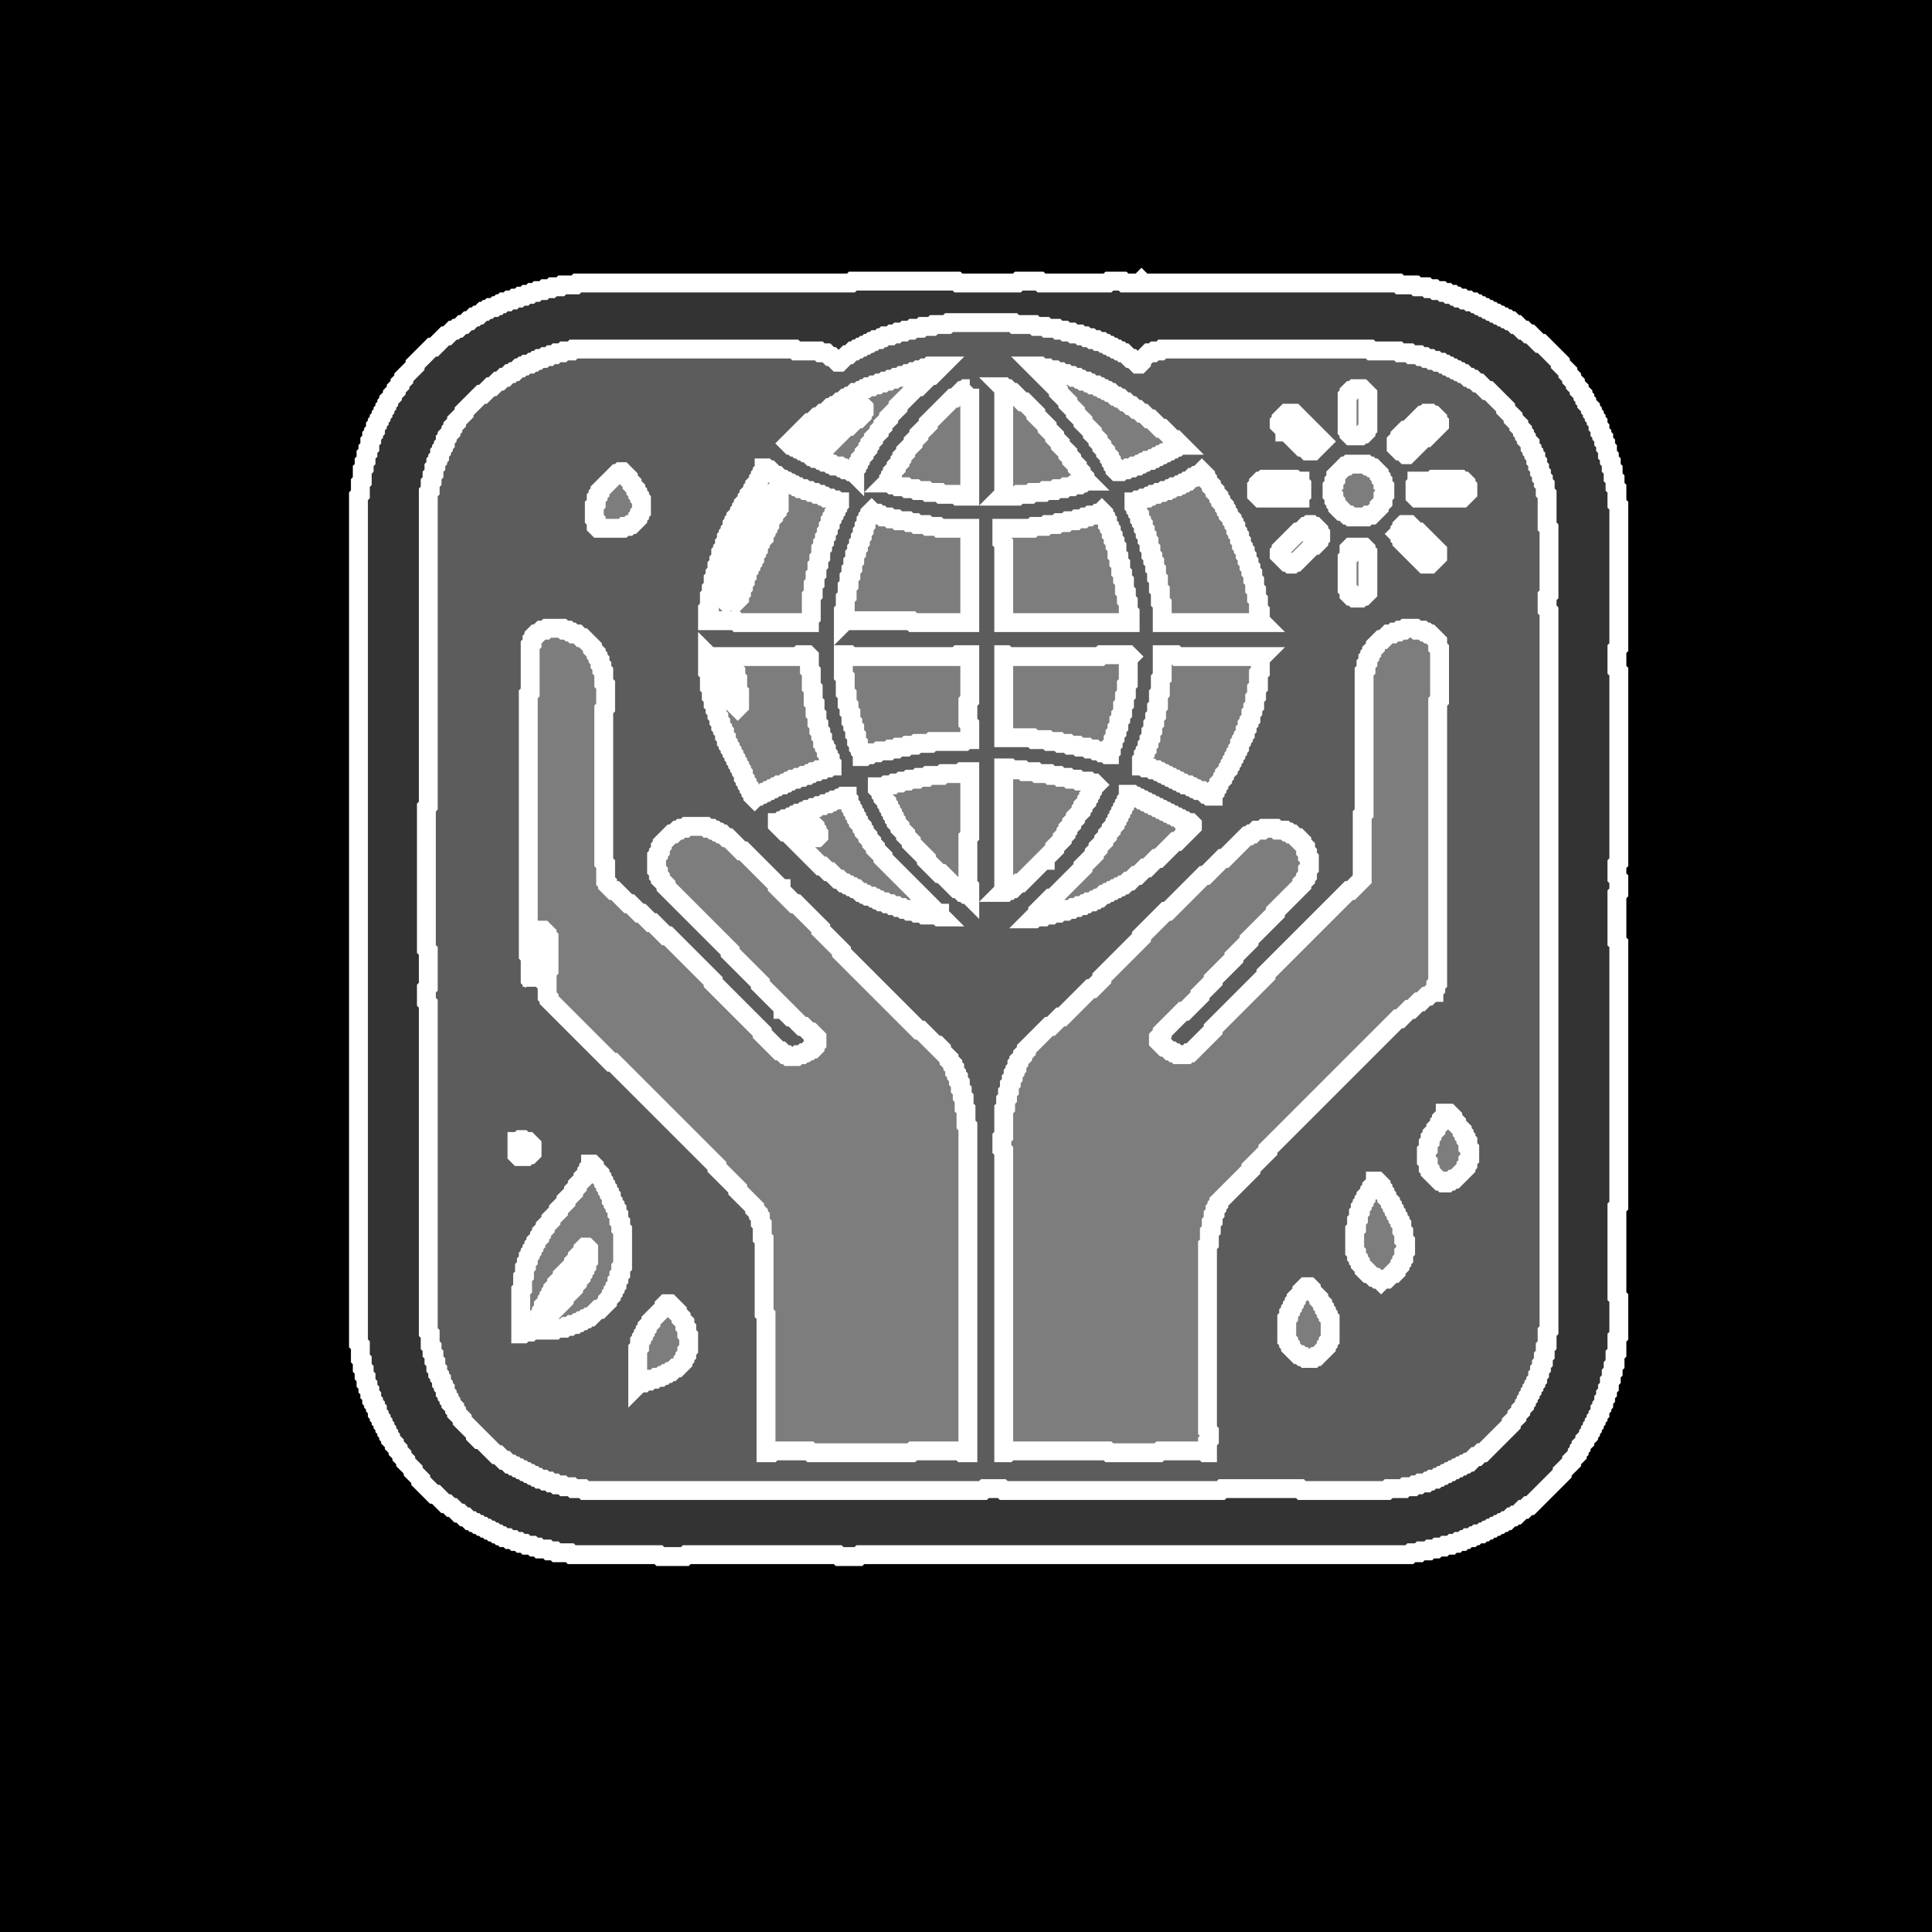 <?xml version="1.0" encoding="utf-8" ?>
<svg baseProfile="tiny" height="1024" version="1.2" width="1024" xmlns="http://www.w3.org/2000/svg" xmlns:ev="http://www.w3.org/2001/xml-events" xmlns:xlink="http://www.w3.org/1999/xlink"><defs /><rect fill="#000" height="1024" width="1024" x="0" y="0" /><polygon fill="#fff" fill-opacity="0.2" points="353,691 352,692 352,693 345,700 345,701 343,703 343,704 342,705 342,706 341,707 341,708 340,709 340,710 339,711 339,714 338,715 338,734 339,733 341,733 342,732 344,732 345,731 347,731 348,730 350,730 351,729 352,729 353,728 354,728 355,727 356,727 358,725 359,725 362,722 362,721 363,720 363,719 364,718 364,716 365,715 365,708 364,707 364,704 363,703 363,701 361,699 361,698 359,696 359,695 355,691" stroke="#fff" stroke-width="10" /><polygon fill="#fff" fill-opacity="0.2" points="692,682 690,684 690,685 687,688 687,689 686,690 686,691 685,692 685,693 684,694 684,695 683,696 683,698 682,699 682,710 683,711 683,712 684,713 684,714 688,718 689,718 690,719 691,719 692,720 696,720 697,719 698,719 703,714 703,713 704,712 704,711 705,710 705,699 704,698 704,697 703,696 703,695 702,694 702,693 701,692 701,691 699,689 699,688 695,684 695,683 694,682" stroke="#fff" stroke-width="10" /><polygon fill="#fff" fill-opacity="0.2" points="729,626 729,627 727,629 727,630 726,631 726,632 724,634 724,635 723,636 723,637 722,638 722,639 721,640 721,642 720,643 720,646 719,647 719,651 718,652 718,663 719,664 719,666 720,667 720,668 721,669 721,670 723,672 723,673 725,675 726,675 728,677 729,677 730,678 731,678 732,679 733,678 735,678 738,675 739,675 740,674 740,673 742,671 742,670 743,669 743,668 744,667 744,664 745,663 745,658 744,657 744,653 743,652 743,649 742,648 742,647 741,646 741,645 740,644 740,643 739,642 739,641 738,640 738,639 737,638 737,637 735,635 735,634 734,633 734,632 733,631 733,630 732,629 732,628 730,626" stroke="#fff" stroke-width="10" /><polygon fill="#fff" fill-opacity="0.2" points="313,617 313,618 312,619 312,620 311,621 311,622 309,624 309,625 306,628 306,629 304,631 304,632 300,636 300,637 296,641 296,642 292,646 292,647 289,650 289,651 287,653 287,654 286,655 286,656 284,658 284,659 283,660 283,661 282,662 282,663 281,664 281,665 280,666 280,668 279,669 279,671 278,672 278,676 277,677 277,683 276,684 276,707 277,707 278,706 281,706 282,705 294,705 295,704 299,704 300,703 302,703 303,702 305,702 306,701 307,701 308,700 309,700 310,699 311,699 312,698 313,698 317,694 318,694 322,690 322,689 324,687 324,686 325,685 325,684 326,683 326,682 327,681 327,679 328,678 328,676 329,675 329,672 330,671 330,652 329,651 329,648 328,647 328,644 327,643 327,641 326,640 326,639 325,638 325,637 324,636 324,634 323,633 323,632 322,631 322,630 321,629 321,628 320,627 320,626 319,625 319,624 318,623 318,622 315,619 315,618 314,617" stroke="#fff" stroke-width="10" /><polygon fill="#fff" fill-opacity="0.2" points="309,662 310,661 311,661 312,662 312,668 311,669 311,671 310,672 310,673 309,674 309,675 308,676 308,677 306,679 306,680 304,682 304,683 299,688 299,689 292,696 291,696 288,699 287,699 286,698 286,697 287,696 287,695 288,694 288,692 290,690 290,689 291,688 291,687 292,686 292,685 293,684 293,683 295,681 295,680 298,677 298,676 304,670 304,669 306,667 306,666 309,663" stroke="#fff" stroke-width="10" /><polygon fill="#fff" fill-opacity="0.2" points="276,604 275,605 274,605 274,612 275,613 279,613 280,612 281,612 282,611 282,607 280,605 278,605 277,604" stroke="#fff" stroke-width="10" /><polygon fill="#fff" fill-opacity="0.2" points="766,590 766,591 764,593 764,594 763,595 763,596 761,598 761,599 759,601 759,602 758,603 758,605 757,606 757,609 756,610 756,615 757,616 757,619 758,620 758,621 763,626 764,626 765,627 767,627 768,626 769,626 770,625 771,625 777,619 777,618 778,617 778,615 779,614 779,609 778,608 778,605 777,604 777,603 776,602 776,601 775,600 775,599 772,596 772,595 770,593 770,592 768,590" stroke="#fff" stroke-width="10" /><polygon fill="#fff" fill-opacity="0.2" points="447,422 446,423 445,423 444,424 442,424 441,425 440,425 439,426 437,426 436,427 434,427 433,428 431,428 430,429 428,429 427,430 426,430 425,431 423,431 422,432 421,432 420,433 419,433 418,434 416,434 415,435 414,435 413,436 412,436 412,437 416,441 417,441 435,459 436,459 439,462 440,462 444,466 445,466 447,468 448,468 449,469 450,469 451,470 452,470 453,471 454,471 456,473 457,473 458,474 459,474 460,475 462,475 463,476 464,476 465,477 466,477 467,478 469,478 470,479 472,479 473,480 475,480 476,481 478,481 479,482 481,482 482,483 485,483 486,484 489,484 490,485 497,485 498,486 499,486 498,485 498,484 497,484 468,455 468,454 464,450 464,449 462,447 462,446 460,444 460,443 458,441 458,440 457,439 457,438 455,436 455,435 454,434 454,433 453,432 453,431 452,430 452,429 451,428 451,427 450,426 450,424 449,423 449,422" stroke="#fff" stroke-width="10" /><polygon fill="#fff" fill-opacity="0.2" points="427,437 428,436 430,436 432,438 432,439 433,440 433,441 434,442 434,443 433,444 424,444 423,443 423,440 426,437" stroke="#fff" stroke-width="10" /><polygon fill="#fff" fill-opacity="0.2" points="598,421 598,423 597,424 597,425 596,426 596,427 595,428 595,429 594,430 594,431 593,432 593,433 592,434 592,435 591,436 591,437 589,439 589,440 587,442 587,443 585,445 585,446 582,449 582,450 580,452 580,453 574,459 574,460 558,476 557,476 550,483 550,484 547,487 548,487 549,486 553,486 554,485 557,485 558,484 561,484 562,483 565,483 566,482 568,482 569,481 571,481 572,480 574,480 575,479 576,479 577,478 579,478 580,477 581,477 582,476 583,476 585,474 586,474 587,473 588,473 589,472 590,472 591,471 592,471 593,470 594,470 595,469 596,469 598,467 599,467 602,464 603,464 607,460 608,460 613,455 614,455 623,446 624,446 628,442 628,441 629,440 630,440 632,438 632,437 631,436 629,436 628,435 627,435 626,434 625,434 624,433 623,433 622,432 621,432 620,431 619,431 618,430 617,430 616,429 615,429 614,428 613,428 612,427 611,427 610,426 609,426 608,425 607,425 606,424 605,424 604,423 603,423 602,422 601,422 600,421" stroke="#fff" stroke-width="10" /><polygon fill="#fff" fill-opacity="0.2" points="510,409 509,410 500,410 499,411 492,411 491,412 487,412 486,413 482,413 481,414 478,414 477,415 474,415 473,416 470,416 469,417 465,417 465,418 467,420 467,421 468,422 468,423 470,425 470,426 471,427 471,428 472,429 472,430 473,431 473,432 474,433 474,434 475,435 475,436 477,438 477,439 480,442 480,443 483,446 483,447 491,455 491,456 498,463 499,463 507,471 508,471 510,473 511,473 512,474 513,474 514,475 514,470 513,469 513,444 514,443 514,409" stroke="#fff" stroke-width="10" /><polygon fill="#fff" fill-opacity="0.2" points="532,407 532,472 531,473 533,473 534,472 535,472 536,471 537,471 540,468 541,468 553,456 554,456 554,455 559,450 559,449 563,445 563,444 565,442 565,441 566,440 566,439 568,437 568,436 570,434 570,433 573,430 573,429 574,428 574,427 576,425 576,424 577,423 577,422 578,421 578,420 579,419 579,418 581,416 580,415 578,415 577,414 572,414 571,413 567,413 566,412 562,412 561,411 557,411 556,410 550,410 549,409 543,409 542,408 536,408 535,407" stroke="#fff" stroke-width="10" /><polygon fill="#fff" fill-opacity="0.2" points="616,347 616,359 615,360 615,367 614,368 614,374 613,375 613,379 612,380 612,383 611,384 611,387 610,388 610,391 609,392 609,394 608,395 608,397 607,398 607,399 606,400 606,402 605,403 605,406 606,406 607,407 610,407 611,408 613,408 614,409 615,409 616,410 617,410 618,411 619,411 620,412 621,412 622,413 623,413 624,414 625,414 626,415 627,415 628,416 630,416 631,417 632,417 633,418 634,418 635,419 637,419 639,421 640,421 641,422 643,422 643,421 644,420 644,419 645,418 645,417 646,416 646,415 648,413 648,412 649,411 649,410 651,408 651,407 652,406 652,405 653,404 653,403 654,402 654,401 655,400 655,399 656,398 656,397 657,396 657,394 658,393 658,392 659,391 659,390 660,389 660,387 661,386 661,384 662,383 662,382 663,381 663,378 664,377 664,375 665,374 665,370 666,369 666,365 667,364 667,357 668,356 668,349 669,348 624,348 623,347" stroke="#fff" stroke-width="10" /><polygon fill="#fff" fill-opacity="0.2" points="532,347 532,391 547,391 548,392 555,392 556,393 561,393 562,394 566,394 567,395 571,395 572,396 576,396 577,397 580,397 581,398 583,398 584,399 586,399 587,400 588,400 588,399 589,398 589,395 590,394 590,392 591,391 591,389 592,388 592,386 593,385 593,382 594,381 594,379 595,378 595,374 596,373 596,369 597,368 597,363 598,362 598,349 599,348 598,347 584,347 583,348 534,348 533,347" stroke="#fff" stroke-width="10" /><polygon fill="#fff" fill-opacity="0.2" points="447,347 447,358 448,359 448,367 449,368 449,373 450,374 450,377 451,378 451,382 452,383 452,385 453,386 453,389 454,390 454,393 455,394 455,396 456,397 456,398 457,399 457,401 458,401 459,400 461,400 462,399 465,399 466,398 471,398 472,397 475,397 476,396 480,396 481,395 485,395 486,394 493,394 494,393 511,393 512,392 514,392 514,384 513,383 513,372 514,371 514,347 508,347 507,348 451,348 450,347" stroke="#fff" stroke-width="10" /><polygon fill="#fff" fill-opacity="0.2" points="375,347 375,356 376,357 376,364 377,365 377,369 378,370 378,373 379,374 379,376 380,377 380,379 381,380 381,382 382,383 382,385 383,386 383,387 384,388 384,390 385,391 385,393 386,394 386,395 387,396 387,397 388,398 388,399 389,400 389,401 390,402 390,403 391,404 391,405 392,406 392,407 393,408 393,409 394,410 394,412 395,413 395,414 396,415 396,416 397,417 397,418 398,419 398,420 399,421 399,422 400,423 401,422 402,422 403,421 404,421 405,420 406,420 407,419 408,419 409,418 410,418 411,417 412,417 413,416 415,416 416,415 417,415 418,414 419,414 420,413 422,413 423,412 425,412 426,411 428,411 429,410 430,410 431,409 433,409 434,408 436,408 437,407 439,407 440,406 441,406 441,405 440,404 440,402 439,401 439,400 438,399 438,397 437,396 437,395 436,394 436,391 435,390 435,388 434,387 434,384 433,383 433,379 432,378 432,373 431,372 431,365 430,364 430,356 429,355 429,348 428,347 424,347 423,348 376,348" stroke="#fff" stroke-width="10" /><polygon fill="#fff" fill-opacity="0.2" points="386,354 387,353 390,356 390,359 391,360 391,366 392,367 392,374 391,375 388,372 388,371 387,370 387,369 386,369 384,367 384,364 383,363 383,355 384,354" stroke="#fff" stroke-width="10" /><polygon fill="#fff" fill-opacity="0.2" points="745,333 744,334 742,334 741,335 739,335 738,336 736,336 733,339 732,339 729,342 729,343 727,345 727,346 726,347 726,348 725,349 725,351 724,352 724,355 723,356 723,431 722,432 722,466 716,472 715,472 671,516 671,517 643,545 643,546 631,558 630,558 629,559 624,559 623,558 622,558 621,557 620,557 618,555 617,555 614,552 614,550 616,548 616,547 627,536 628,536 636,528 636,527 643,520 643,519 654,508 654,507 662,499 662,498 676,484 676,483 690,469 690,468 692,466 692,465 693,464 693,461 694,460 694,455 693,454 693,452 692,451 692,449 690,447 690,446 688,444 687,444 685,442 684,442 683,441 682,441 681,440 677,440 676,439 670,439 669,440 666,440 664,442 663,442 662,443 661,443 649,455 648,455 639,464 638,464 619,483 618,483 605,496 605,497 584,518 584,519 579,524 578,524 563,539 562,539 557,544 556,544 544,556 544,557 542,559 542,560 540,562 540,563 539,564 539,566 538,567 538,568 537,569 537,571 536,572 536,574 535,575 535,578 534,579 534,582 533,583 533,587 532,588 532,602 531,603 531,609 532,610 532,770 534,770 535,769 587,769 588,770 614,770 615,769 638,769 639,770 640,770 640,764 641,763 641,759 640,758 640,660 641,659 641,653 642,652 642,648 643,647 643,644 644,643 644,641 645,640 645,639 646,638 646,637 663,620 663,619 672,610 672,609 741,540 742,540 747,535 748,535 752,531 753,531 756,528 757,528 759,526 760,526 760,525 761,524 761,522 762,521 762,372 763,371 763,344 762,343 762,340 758,336 757,336 756,335 755,335 754,334 751,334 750,333" stroke="#fff" stroke-width="10" /><polygon fill="#fff" fill-opacity="0.2" points="290,333 289,334 287,334 285,336 284,336 283,337 283,338 282,339 282,341 281,342 281,367 280,368 280,506 281,507 281,519 282,520 282,523 282,521 283,520 283,516 284,515 284,497 285,496 285,494 286,493 288,493 290,495 290,496 291,497 291,514 290,515 290,528 291,529 291,530 324,563 325,563 380,618 380,619 391,630 391,631 400,640 400,641 402,643 402,644 403,645 403,648 404,649 404,656 405,657 405,696 406,697 406,770 409,770 410,769 429,769 430,770 483,770 484,769 509,769 510,770 513,770 513,597 512,596 512,588 511,587 511,582 510,581 510,578 509,577 509,574 508,573 508,571 507,570 507,569 506,568 506,566 505,565 505,564 503,562 503,561 499,557 499,556 497,554 496,554 488,546 487,546 446,505 446,504 435,493 435,492 422,479 421,479 414,472 414,471 413,471 412,470 412,469 394,451 393,451 386,444 385,444 383,442 382,442 381,441 380,441 379,440 378,440 377,439 375,439 374,438 364,438 363,439 361,439 360,440 359,440 357,442 356,442 351,447 351,448 350,449 350,451 349,452 349,453 348,454 348,461 349,462 349,464 350,465 350,466 353,469 353,470 387,504 387,505 403,521 403,522 415,534 415,535 416,535 417,536 417,537 419,539 420,539 425,544 426,544 429,547 430,547 431,548 431,549 432,549 433,550 433,553 432,554 432,555 431,556 430,556 429,557 428,557 427,558 426,558 425,559 423,559 422,560 418,560 417,559 416,559 414,557 413,557 404,548 404,547 378,521 378,520 354,496 353,496 346,489 345,489 340,484 339,484 334,479 333,479 326,472 325,472 322,469 322,468 321,467 321,458 320,457 320,376 321,375 321,363 320,362 320,356 319,355 319,353 318,352 318,350 317,349 317,348 316,347 316,346 314,344 314,343 309,338 308,338 306,336 304,336 303,335 302,335 301,334 299,334 298,333" stroke="#fff" stroke-width="10" /><polygon fill="#fff" fill-opacity="0.2" points="716,290 715,291 715,295 714,296 714,312 715,313 715,315 716,316 717,316 718,317 721,317 722,316 723,316 725,314 725,293 724,292 724,291 723,290" stroke="#fff" stroke-width="10" /><polygon fill="#fff" fill-opacity="0.2" points="744,278 743,279 743,280 742,281 742,282 741,283 742,284 742,285 743,286 743,287 755,299 758,299 762,295 762,292 752,282 751,282 747,278" stroke="#fff" stroke-width="10" /><polygon fill="#fff" fill-opacity="0.2" points="694,278 693,279 692,279 689,282 688,282 679,291 679,292 678,293 678,294 682,298 683,298 684,299 685,299 686,298 687,298 696,289 697,289 699,287 699,286 700,285 700,283 699,282 699,281 697,279 696,279 695,278" stroke="#fff" stroke-width="10" /><polygon fill="#fff" fill-opacity="0.2" points="584,271 583,272 582,272 581,273 578,273 577,274 575,274 574,275 571,275 570,276 566,276 565,277 561,277 560,278 555,278 554,279 548,279 547,280 531,280 531,287 532,288 532,330 599,330 599,325 598,324 598,319 597,318 597,314 596,313 596,308 595,307 595,304 594,303 594,299 593,298 593,295 592,294 592,290 591,289 591,287 590,286 590,284 589,283 589,281 588,280 588,279 587,278 587,276 586,275 586,274 585,273 585,272" stroke="#fff" stroke-width="10" /><polygon fill="#fff" fill-opacity="0.2" points="462,271 461,272 461,273 460,274 460,275 459,276 459,278 458,279 458,281 457,282 457,284 456,285 456,287 455,288 455,290 454,291 454,293 453,294 453,297 452,298 452,301 451,302 451,305 450,306 450,310 449,311 449,316 448,317 448,323 447,324 447,330 448,329 483,329 484,330 514,330 514,280 498,280 497,279 492,279 491,278 486,278 485,277 482,277 481,276 476,276 475,275 472,275 471,274 468,274 467,273 466,273 465,272 463,272" stroke="#fff" stroke-width="10" /><polygon fill="#fff" fill-opacity="0.2" points="760,254 759,255 751,255 751,256 750,257 750,263 751,264 775,264 778,261 778,258 777,257 777,256 776,255 775,255 774,254" stroke="#fff" stroke-width="10" /><polygon fill="#fff" fill-opacity="0.2" points="670,254 669,255 668,255 667,256 667,257 666,258 666,262 668,264 689,264 689,263 690,262 690,257 689,256 689,255 687,255 686,254" stroke="#fff" stroke-width="10" /><polygon fill="#fff" fill-opacity="0.2" points="637,250 635,252 634,252 633,253 632,253 630,255 629,255 628,256 627,256 626,257 625,257 624,258 622,258 621,259 620,259 619,260 617,260 616,261 614,261 613,262 611,262 610,263 609,263 608,264 606,264 605,265 603,265 602,266 601,266 601,268 602,269 602,270 603,271 603,272 604,273 604,275 605,276 605,277 606,278 606,280 607,281 607,283 608,284 608,286 609,287 609,290 610,291 610,294 611,295 611,297 612,298 612,301 613,302 613,306 614,307 614,312 615,313 615,319 616,320 616,330 669,330 668,329 668,324 667,323 667,318 666,317 666,313 665,312 665,308 664,307 664,304 663,303 663,301 662,300 662,298 661,297 661,295 660,294 660,292 659,291 659,290 658,289 658,287 657,286 657,284 656,283 656,282 655,281 655,279 654,278 654,277 653,276 653,275 651,273 651,272 650,271 650,270 649,269 649,268 647,266 647,265 646,264 646,263 644,261 644,260 642,258 642,257 640,255 640,254 639,253 639,252" stroke="#fff" stroke-width="10" /><polygon fill="#fff" fill-opacity="0.2" points="329,250 328,251 327,251 318,260 318,261 317,262 317,263 316,264 316,267 315,268 315,275 316,276 316,279 317,280 330,280 331,279 333,279 334,278 335,278 338,275 338,274 339,273 339,272 340,271 340,265 339,264 339,263 338,262 338,261 337,260 337,259 335,257 335,256 333,254 333,253 330,250" stroke="#fff" stroke-width="10" /><polygon fill="#fff" fill-opacity="0.2" points="405,248 405,249 404,250 404,251 403,252 403,253 402,254 402,255 400,257 400,258 399,259 399,260 397,262 397,263 396,264 396,265 394,267 394,268 393,269 393,270 392,271 392,272 390,274 390,275 389,276 389,277 388,278 388,280 387,281 387,282 386,283 386,284 385,285 385,287 384,288 384,290 383,291 383,292 382,293 382,296 381,297 381,299 380,300 380,303 379,304 379,306 378,307 378,311 377,312 377,315 376,316 376,322 375,323 375,329 390,329 391,330 429,330 429,328 430,327 430,316 431,315 431,310 432,309 432,305 433,304 433,300 434,299 434,296 435,295 435,291 436,290 436,288 437,287 437,285 438,284 438,282 439,281 439,279 440,278 440,276 441,275 441,274 442,273 442,272 443,271 443,270 444,269 444,268 445,267 445,266 444,266 443,265 441,265 440,264 438,264 437,263 436,263 435,262 433,262 432,261 430,261 429,260 427,260 426,259 424,259 423,258 422,258 421,257 420,257 419,256 418,256 417,255 416,255 415,254 414,254 412,252 411,252 408,249 407,249 406,248" stroke="#fff" stroke-width="10" /><polygon fill="#fff" fill-opacity="0.2" points="384,318 385,317 386,318 385,319" stroke="#fff" stroke-width="10" /><polygon fill="#fff" fill-opacity="0.2" points="410,261 411,261 412,262 412,263 413,264 413,269 412,270 412,271 410,273 410,274 408,276 408,278 407,279 407,280 406,281 406,282 405,283 405,285 403,287 403,288 402,289 402,291 401,292 401,293 400,294 400,296 399,297 399,298 398,299 398,300 397,301 397,302 396,303 396,305 395,306 395,308 394,309 394,311 393,312 393,314 392,315 392,317 390,319 389,318 388,318 387,317 387,316 386,317 385,316 385,314 386,313 386,310 387,309 387,307 388,306 388,304 389,303 389,301 390,300 390,299 391,298 391,296 392,295 392,294 393,293 393,291 394,290 394,288 395,287 395,286 396,285 396,283 397,282 397,281 398,280 398,279 399,278 399,277 400,276 400,275 401,274 401,273 402,272 402,271 403,270 403,269 404,268 404,267 406,265 406,264 407,263 408,263" stroke="#fff" stroke-width="10" /><polygon fill="#fff" fill-opacity="0.2" points="715,246 714,247 713,247 708,252 708,254 707,255 707,257 706,258 706,262 707,263 707,265 708,266 708,267 709,268 709,269 711,271 712,271 714,273 715,273 716,274 724,274 725,273 727,273 731,269 731,268 733,266 733,263 734,262 734,258 733,257 733,255 732,254 732,253 731,252 731,251 728,248 727,248 726,247 725,247 724,246" stroke="#fff" stroke-width="10" /><polygon fill="#fff" fill-opacity="0.2" points="756,219 755,220 754,220 746,228 745,228 742,231 742,232 740,234 740,237 742,239 743,239 745,241 746,241 755,232 756,232 763,225 763,224 762,223 762,222 760,220 759,220 758,219" stroke="#fff" stroke-width="10" /><polygon fill="#fff" fill-opacity="0.2" points="682,219 679,222 679,223 678,224 678,225 681,228 681,229 682,229 690,237 691,237 693,239 696,239 701,234 686,219" stroke="#fff" stroke-width="10" /><polygon fill="#fff" fill-opacity="0.2" points="718,206 717,207 716,207 715,208 715,209 714,210 714,228 715,229 715,230 716,231 721,231 722,230 723,230 724,229 724,228 725,227 725,209 722,206" stroke="#fff" stroke-width="10" /><polygon fill="#fff" fill-opacity="0.2" points="531,205 532,206 532,262 531,263 539,263 540,262 546,262 547,261 553,261 554,260 559,260 560,259 564,259 565,258 568,258 569,257 572,257 573,256 574,256 575,255 576,255 575,254 575,253 573,251 573,250 571,248 571,247 568,244 568,243 566,241 566,240 562,236 562,235 559,232 559,231 555,227 555,226 549,220 549,219 543,213 542,213 537,208 536,208 534,206 533,206 532,205" stroke="#fff" stroke-width="10" /><polygon fill="#fff" fill-opacity="0.2" points="515,205 514,206 512,206 511,207 510,207 506,211 505,211 492,224 492,225 487,230 487,231 484,234 484,235 480,239 480,240 478,242 478,243 477,244 477,245 475,247 475,248 473,250 473,251 472,252 472,253 471,254 471,255 470,256 472,256 473,257 475,257 476,258 480,258 481,259 485,259 486,260 491,260 492,261 498,261 499,262 507,262 508,263 514,263 514,206" stroke="#fff" stroke-width="10" /><polygon fill="#fff" fill-opacity="0.2" points="548,194 561,207 561,208 566,213 566,214 570,218 570,219 574,223 574,224 579,229 579,230 582,233 582,234 584,236 584,237 586,239 586,240 588,242 588,243 589,244 589,245 590,246 590,247 591,248 591,249 592,250 594,250 595,249 597,249 598,248 600,248 601,247 603,247 604,246 605,246 606,245 607,245 608,244 610,244 611,243 612,243 613,242 614,242 615,241 616,241 617,240 618,240 619,239 620,239 621,238 622,238 623,237 624,237 625,236 626,236 623,233 622,233 616,227 615,227 610,222 609,222 606,219 605,219 603,217 602,217 600,215 599,215 597,213 596,213 594,211 593,211 592,210 591,210 589,208 588,208 587,207 586,207 585,206 584,206 583,205 582,205 581,204 579,204 578,203 577,203 576,202 574,202 573,201 572,201 571,200 569,200 568,199 566,199 565,198 563,198 562,197 560,197 559,196 556,196 555,195 552,195 551,194" stroke="#fff" stroke-width="10" /><polygon fill="#fff" fill-opacity="0.2" points="493,194 492,195 490,195 489,196 487,196 486,197 484,197 483,198 481,198 480,199 478,199 477,200 475,200 474,201 472,201 471,202 469,202 468,203 466,203 465,204 463,204 462,205 460,205 459,206 458,206 457,207 456,207 455,208 453,208 451,210 450,210 449,211 448,211 446,213 445,213 443,215 442,215 441,216 440,216 437,219 436,219 434,221 433,221 430,224 429,224 418,235 419,236 420,236 421,237 422,237 423,238 424,238 425,239 426,239 427,240 428,240 430,242 431,242 432,243 434,243 435,244 436,244 437,245 439,245 440,246 441,246 442,247 445,247 446,248 447,248 448,249 450,249 451,250 452,250 453,251 453,249 454,248 454,247 455,246 455,245 456,244 456,243 458,241 458,240 460,238 460,237 461,236 461,235 463,233 463,232 466,229 466,228 468,226 468,225 471,222 471,221 476,216 476,215 486,205 487,205 493,199 494,199 499,194" stroke="#fff" stroke-width="10" /><polygon fill="#fff" fill-opacity="0.2" points="456,216 457,215 458,216 458,218 457,219 457,220 455,222 454,222 450,226 449,226 439,236 438,236 437,237 434,237 433,236 431,236 429,234 429,233 438,224 439,224 442,221 443,221 444,220 445,220 446,219 447,219 448,218 449,218 450,217 452,217 453,216" stroke="#fff" stroke-width="10" /><polygon fill="#fff" fill-opacity="0.2" points="452,149 451,150 306,150 305,151 298,151 297,152 293,152 292,153 289,153 288,154 285,154 284,155 282,155 281,156 279,156 278,157 276,157 275,158 273,158 272,159 270,159 269,160 267,160 266,161 265,161 264,162 263,162 262,163 260,163 259,164 258,164 257,165 256,165 254,167 253,167 252,168 251,168 249,170 248,170 246,172 245,172 243,174 242,174 241,175 240,175 237,178 236,178 230,184 229,184 220,193 220,194 214,200 214,201 212,203 212,204 210,206 210,207 208,209 208,210 206,212 206,213 205,214 205,215 204,216 204,217 203,218 203,219 202,220 202,221 201,222 201,223 200,224 200,225 199,226 199,228 198,229 198,230 197,231 197,233 196,234 196,237 195,238 195,240 194,241 194,244 193,245 193,248 192,249 192,255 191,256 191,262 190,263 190,712 191,713 191,720 192,721 192,725 193,726 193,729 194,730 194,733 195,734 195,736 196,737 196,739 197,740 197,742 198,743 198,744 199,745 199,746 200,747 200,749 201,750 201,751 202,752 202,753 203,754 203,755 204,756 204,757 205,758 205,759 206,760 206,761 207,762 207,763 209,765 209,766 211,768 211,769 213,771 213,772 215,774 215,775 219,779 219,780 223,784 223,785 230,792 231,792 236,797 237,797 239,799 240,799 243,802 244,802 246,804 247,804 249,806 250,806 251,807 252,807 253,808 254,808 255,809 256,809 257,810 258,810 259,811 260,811 261,812 262,812 263,813 264,813 265,814 266,814 267,815 269,815 270,816 272,816 273,817 275,817 276,818 278,818 279,819 282,819 283,820 285,820 286,821 290,821 291,822 294,822 295,823 302,823 303,824 349,824 350,825 363,825 364,824 444,824 445,825 455,825 456,824 747,824 748,823 752,823 753,822 757,822 758,821 761,821 762,820 765,820 766,819 769,819 770,818 772,818 773,817 775,817 776,816 777,816 778,815 780,815 781,814 782,814 783,813 785,813 786,812 787,812 788,811 789,811 790,810 791,810 792,809 793,809 794,808 795,808 796,807 797,807 798,806 799,806 801,804 802,804 803,803 804,803 807,800 808,800 810,798 811,798 828,781 828,780 833,775 833,774 836,771 836,770 837,769 837,768 838,767 838,766 840,764 840,763 842,761 842,760 843,759 843,758 844,757 844,756 845,755 845,754 846,753 846,752 847,751 847,750 848,749 848,747 849,746 849,745 850,744 850,742 851,741 851,739 852,738 852,736 853,735 853,732 854,731 854,728 855,727 855,724 856,723 856,718 857,717 857,709 858,708 858,688 857,687 857,640 858,639 858,500 857,499 857,474 858,473 858,466 857,465 857,458 858,457 858,356 857,355 857,344 858,343 858,268 857,267 857,259 856,258 856,254 855,253 855,249 854,248 854,245 853,244 853,242 852,241 852,238 851,237 851,235 850,234 850,232 849,231 849,230 848,229 848,227 847,226 847,224 846,223 846,222 845,221 845,220 844,219 844,218 843,217 843,216 841,214 841,213 840,212 840,211 839,210 839,209 837,207 837,206 835,204 835,203 833,201 833,200 831,198 831,197 827,193 827,192 817,182 816,182 811,177 810,177 808,175 807,175 804,172 803,172 801,170 800,170 799,169 798,169 797,168 796,168 795,167 794,167 793,166 792,166 791,165 790,165 789,164 788,164 787,163 786,163 785,162 784,162 783,161 782,161 781,160 779,160 778,159 776,159 775,158 773,158 772,157 771,157 770,156 768,156 767,155 765,155 764,154 761,154 760,153 757,153 756,152 751,152 750,151 742,151 741,150 606,150 605,149 604,150 596,150 595,149 588,149 587,150 552,150 551,149 540,149 539,150 508,150 507,149" stroke="#fff" stroke-width="10" /><polygon fill="#fff" fill-opacity="0.2" points="502,172 503,171 537,171 538,172 548,172 549,173 554,173 555,174 560,174 561,175 564,175 565,176 568,176 569,177 572,177 573,178 575,178 576,179 578,179 579,180 581,180 582,181 584,181 585,182 586,182 587,183 588,183 589,184 590,184 591,185 592,185 593,186 594,186 595,187 596,187 599,190 600,190 603,193 604,193 605,192 605,191 609,187 611,187 612,186 615,186 616,185 726,185 727,186 741,186 742,187 747,187 748,188 752,188 753,189 755,189 756,190 758,190 759,191 761,191 762,192 764,192 765,193 766,193 767,194 768,194 769,195 770,195 771,196 772,196 773,197 774,197 775,198 776,198 778,200 779,200 780,201 781,201 783,203 784,203 788,207 789,207 798,216 798,217 802,221 802,222 805,225 805,226 807,228 807,229 808,230 808,231 809,232 809,233 811,235 811,237 812,238 812,239 813,240 813,241 814,242 814,244 815,245 815,247 816,248 816,250 817,251 817,253 818,254 818,256 819,257 819,261 820,262 820,279 821,280 821,315 820,316 820,323 821,324 821,705 820,706 820,713 819,714 819,718 818,719 818,722 817,723 817,725 816,726 816,728 815,729 815,731 814,732 814,733 813,734 813,735 812,736 812,737 811,738 811,739 810,740 810,741 809,742 809,743 808,744 808,745 806,747 806,748 804,750 804,751 801,754 801,755 786,770 785,770 783,772 782,772 779,775 778,775 777,776 776,776 775,777 774,777 773,778 772,778 771,779 770,779 769,780 768,780 767,781 766,781 765,782 764,782 763,783 762,783 761,784 759,784 758,785 757,785 756,786 753,786 752,787 750,787 749,788 745,788 744,789 736,789 735,790 690,790 689,789 648,789 647,790 532,790 531,789 522,789 521,790 310,790 309,789 304,789 303,788 299,788 298,787 295,787 294,786 292,786 291,785 289,785 288,784 286,784 285,783 284,783 283,782 282,782 281,781 280,781 279,780 278,780 277,779 276,779 275,778 274,778 273,777 272,777 271,776 270,776 268,774 267,774 264,771 263,771 255,763 254,763 252,761 252,760 245,753 245,752 242,749 242,748 241,747 241,746 239,744 239,743 238,742 238,741 237,740 237,739 236,738 236,736 235,735 235,734 234,733 234,731 233,730 233,729 232,728 232,726 231,725 231,722 230,721 230,718 229,717 229,714 228,713 228,707 227,706 227,532 226,531 226,524 227,523 227,504 226,503 226,428 227,427 227,261 228,260 228,256 229,255 229,252 230,251 230,248 231,247 231,245 232,244 232,243 233,242 233,240 234,239 234,238 235,237 235,236 236,235 236,233 237,232 237,231 239,229 239,228 240,227 240,226 242,224 242,223 246,219 246,218 255,209 256,209 260,205 261,205 264,202 265,202 267,200 268,200 270,198 271,198 272,197 273,197 275,195 276,195 277,194 278,194 279,193 281,193 282,192 283,192 284,191 285,191 286,190 288,190 289,189 291,189 292,188 294,188 295,187 298,187 299,186 303,186 304,185 421,185 422,186 434,186 435,187 438,187 440,189 441,189 444,192 445,192 449,188 450,188 452,186 453,186 454,185 455,185 456,184 457,184 458,183 459,183 460,182 461,182 462,181 463,181 464,180 466,180 467,179 468,179 469,178 472,178 473,177 475,177 476,176 479,176 480,175 483,175 484,174 488,174 489,173 494,173 495,172" stroke="#fff" stroke-width="10" /></svg>